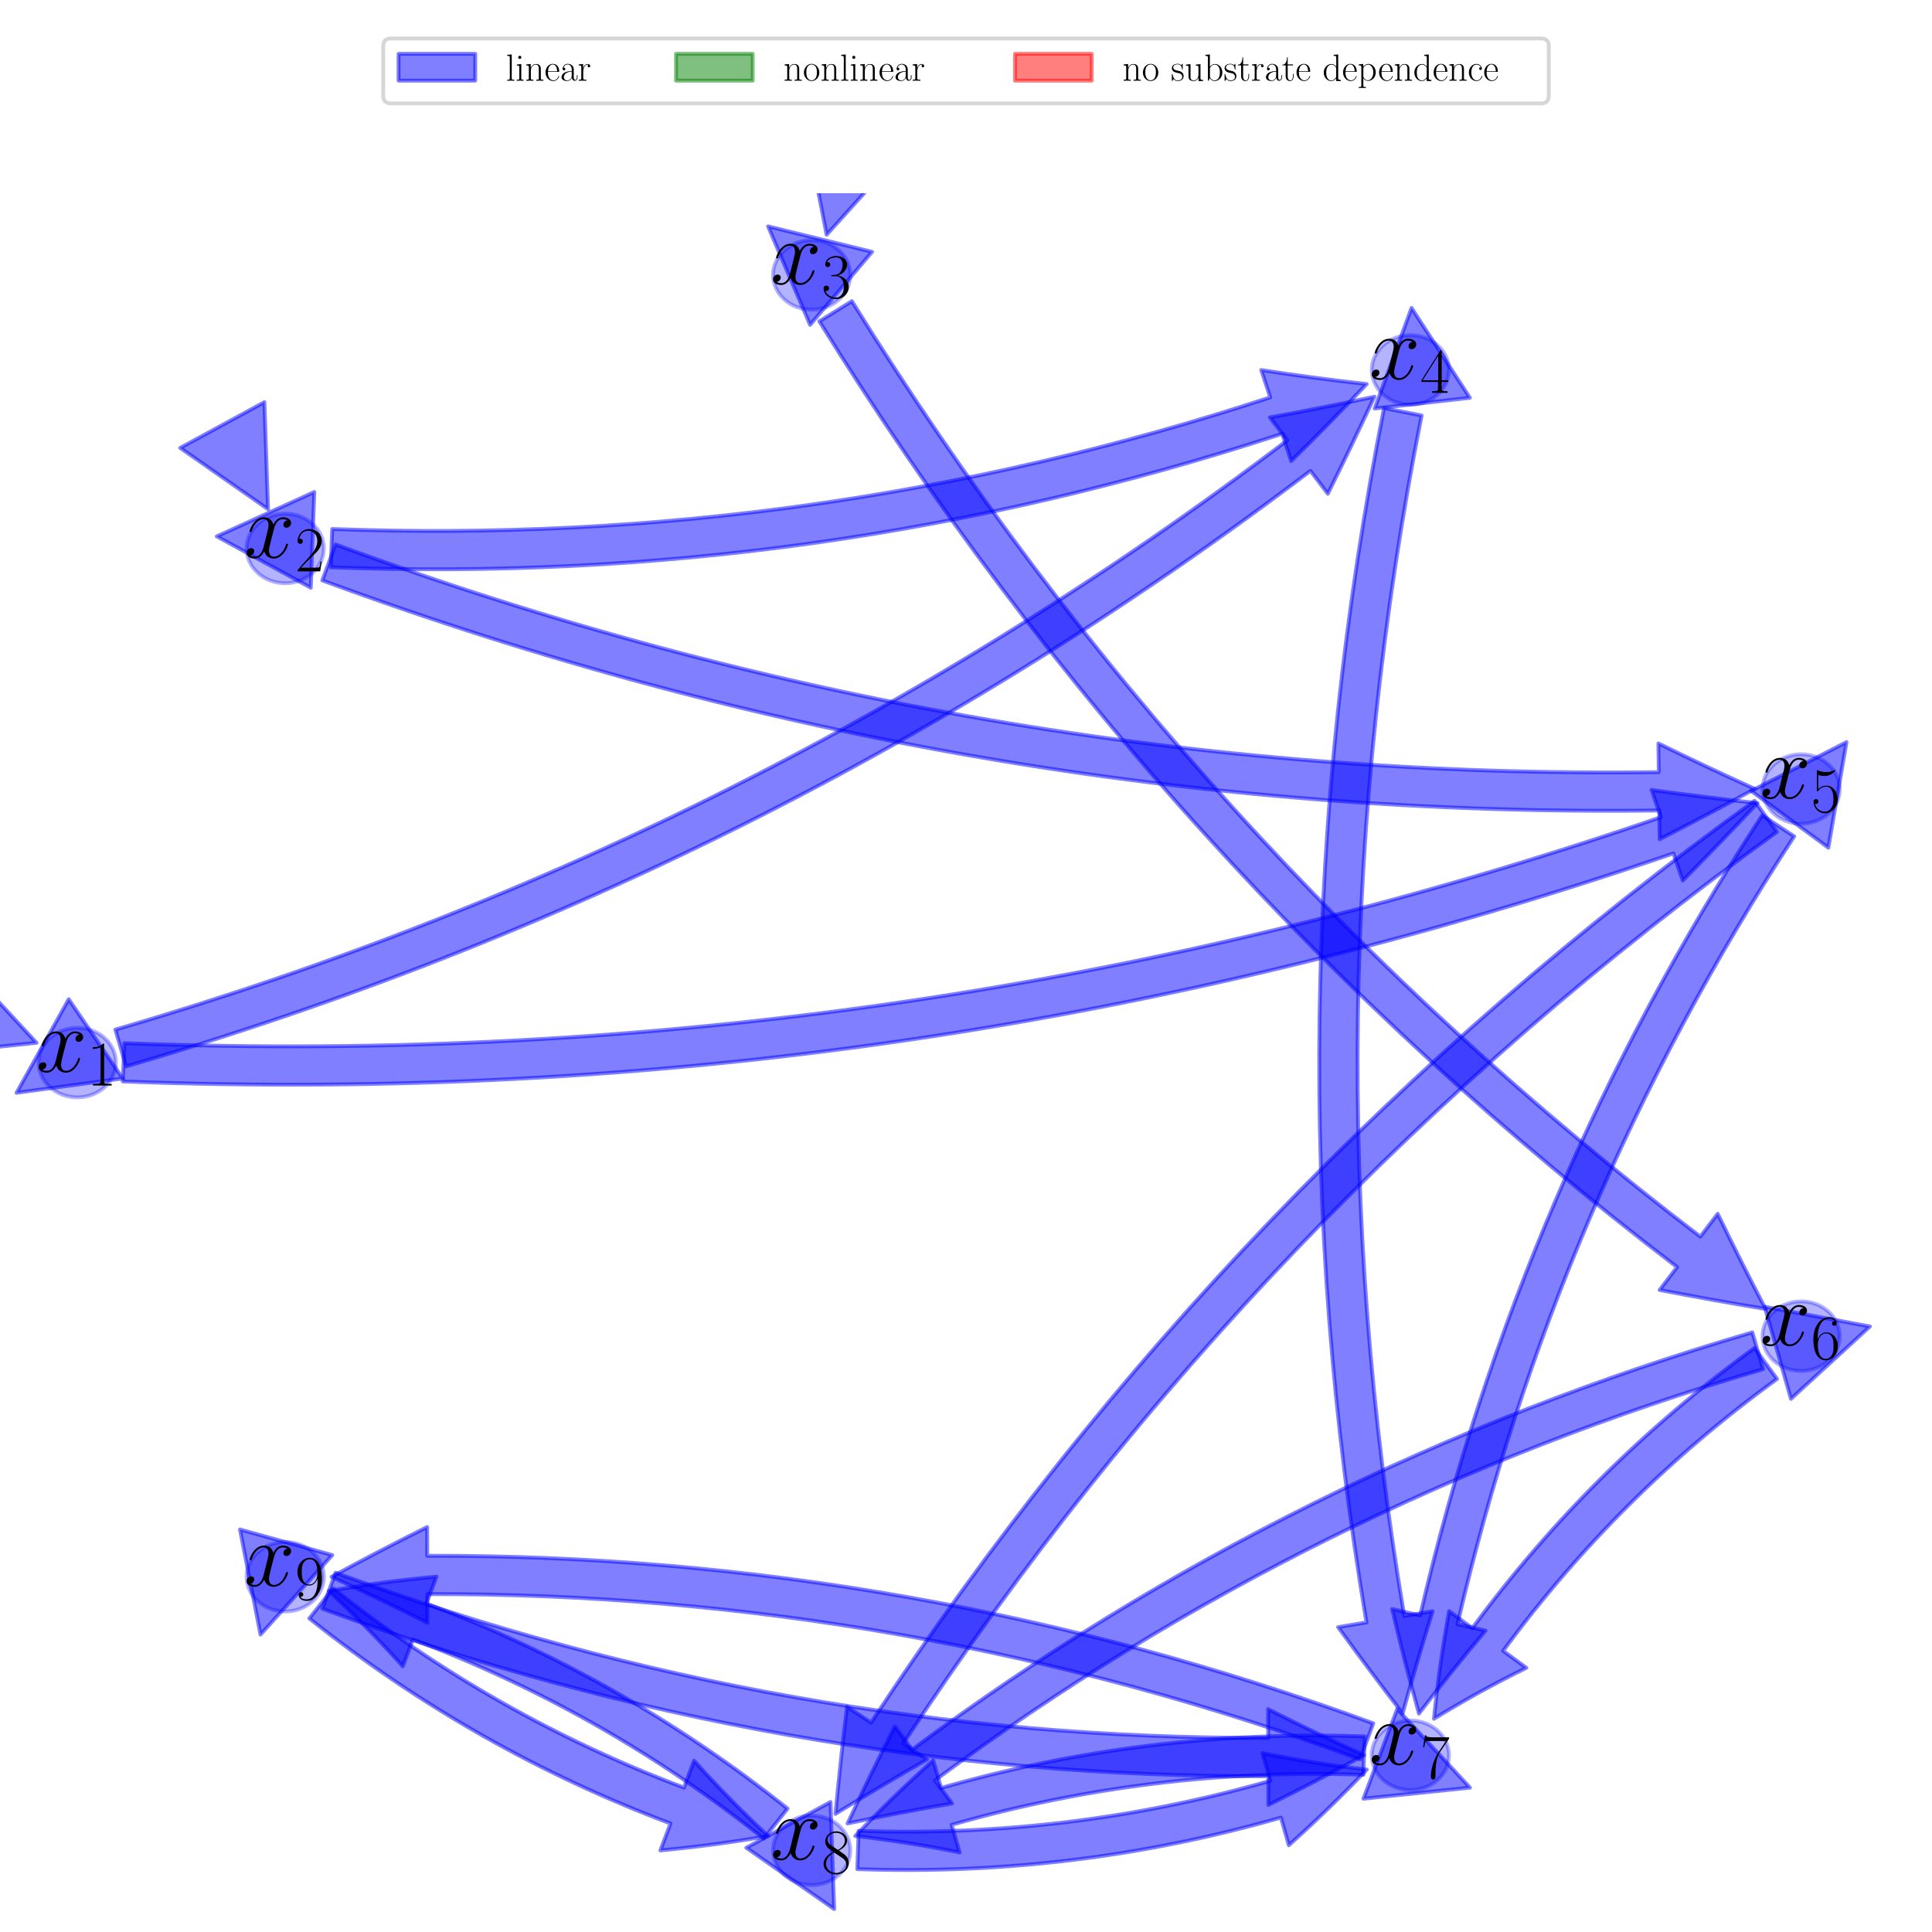 <?xml version="1.0" encoding="utf-8" standalone="no"?>
<!DOCTYPE svg PUBLIC "-//W3C//DTD SVG 1.1//EN"
  "http://www.w3.org/Graphics/SVG/1.1/DTD/svg11.dtd">
<!-- Created with matplotlib (http://matplotlib.org/) -->
<svg height="504pt" version="1.1" viewBox="0 0 504 504" width="504pt" xmlns="http://www.w3.org/2000/svg" xmlns:xlink="http://www.w3.org/1999/xlink">
 <defs>
  <style type="text/css">
*{stroke-linecap:butt;stroke-linejoin:round;}
  </style>
 </defs>
 <g id="figure_1">
  <g id="patch_1">
   <path d="M 0 504 
L 504 504 
L 504 0 
L 0 0 
z
" style="fill:#ffffff;"/>
  </g>
  <g id="axes_1">
   <g id="patch_2">
    <path clip-path="url(#p52e918c5f5)" d="M 20.16 286.272 
C 22.833 286.272 25.397 285.316 27.288 283.615 
C 29.178 281.914 30.24 279.606 30.24 277.2 
C 30.24 274.794 29.178 272.486 27.288 270.785 
C 25.397 269.084 22.833 268.128 20.16 268.128 
C 17.487 268.128 14.923 269.084 13.032 270.785 
C 11.142 272.486 10.08 274.794 10.08 277.2 
C 10.08 279.606 11.142 281.914 13.032 283.615 
C 14.923 285.316 17.487 286.272 20.16 286.272 
z
" style="fill:#0000ff;opacity:0.3;stroke:#0000ff;stroke-linejoin:miter;"/>
   </g>
   <g id="patch_3">
    <path clip-path="url(#p52e918c5f5)" d="M -9.46 251.524 
Q 0.035 261.778 9.53 272.033 
Q -4.371 273.476 -18.271 274.919 
z
" style="fill:#0000ff;opacity:0.5;stroke:#0000ff;stroke-linecap:round;"/>
   </g>
   <g id="patch_4">
    <path clip-path="url(#p52e918c5f5)" d="M 32.008 281.329 
Q 18.159 283.204 4.31 285.08 
Q 11.119 272.875 17.928 260.671 
z
" style="fill:#0000ff;opacity:0.5;stroke:#0000ff;stroke-linecap:round;"/>
   </g>
   <g id="patch_5">
    <path clip-path="url(#p52e918c5f5)" d="M 74.4 152.151 
C 77.074 152.151 79.638 151.195 81.528 149.493 
C 83.418 147.792 84.48 145.484 84.48 143.079 
C 84.48 140.673 83.418 138.365 81.528 136.664 
C 79.638 134.962 77.074 134.007 74.4 134.007 
C 71.727 134.007 69.163 134.962 67.273 136.664 
C 65.382 138.365 64.32 140.673 64.32 143.079 
C 64.32 145.484 65.382 147.792 67.273 149.493 
C 69.163 151.195 71.727 152.151 74.4 152.151 
z
" style="fill:#0000ff;opacity:0.3;stroke:#0000ff;stroke-linejoin:miter;"/>
   </g>
   <g id="patch_6">
    <path clip-path="url(#p52e918c5f5)" d="M 68.969 104.903 
Q 69.446 118.87 69.924 132.838 
Q 58.464 124.839 47.003 116.841 
z
" style="fill:#0000ff;opacity:0.5;stroke:#0000ff;stroke-linecap:round;"/>
   </g>
   <g id="patch_7">
    <path clip-path="url(#p52e918c5f5)" d="M 81.073 153.33 
Q 68.81 146.627 56.547 139.924 
Q 69.267 134.135 81.987 128.346 
z
" style="fill:#0000ff;opacity:0.5;stroke:#0000ff;stroke-linecap:round;"/>
   </g>
   <g id="patch_8">
    <path clip-path="url(#p52e918c5f5)" d="M 211.741 80.786 
C 214.415 80.786 216.979 79.83 218.869 78.129 
C 220.759 76.428 221.821 74.12 221.821 71.714 
C 221.821 69.308 220.759 67 218.869 65.299 
C 216.979 63.598 214.415 62.642 211.741 62.642 
C 209.068 62.642 206.504 63.598 204.614 65.299 
C 202.723 67 201.661 69.308 201.661 71.714 
C 201.661 74.12 202.723 76.428 204.614 78.129 
C 206.504 79.83 209.068 80.786 211.741 80.786 
z
" style="fill:#0000ff;opacity:0.3;stroke:#0000ff;stroke-linejoin:miter;"/>
   </g>
   <g id="patch_9">
    <path clip-path="url(#p52e918c5f5)" d="M 234.374 40.495 
Q 225.008 50.868 215.642 61.24 
Q 212.963 47.524 210.285 33.808 
z
" style="fill:#0000ff;opacity:0.5;stroke:#0000ff;stroke-linecap:round;"/>
   </g>
   <g id="patch_10">
    <path clip-path="url(#p52e918c5f5)" d="M 211.322 84.756 
Q 205.84 71.901 200.358 59.046 
Q 213.931 62.373 227.505 65.7 
z
" style="fill:#0000ff;opacity:0.5;stroke:#0000ff;stroke-linecap:round;"/>
   </g>
   <g id="patch_11">
    <path clip-path="url(#p52e918c5f5)" d="M 367.92 105.571 
C 370.593 105.571 373.157 104.615 375.048 102.913 
C 376.938 101.212 378 98.905 378 96.499 
C 378 94.093 376.938 91.785 375.048 90.084 
C 373.157 88.382 370.593 87.427 367.92 87.427 
C 365.247 87.427 362.683 88.382 360.792 90.084 
C 358.902 91.785 357.84 94.093 357.84 96.499 
C 357.84 98.905 358.902 101.212 360.792 102.913 
C 362.683 104.615 365.247 105.571 367.92 105.571 
z
" style="fill:#0000ff;opacity:0.3;stroke:#0000ff;stroke-linejoin:miter;"/>
   </g>
   <g id="patch_12">
    <path clip-path="url(#p52e918c5f5)" d="M 358.611 106.576 
Q 363.42 93.454 368.229 80.332 
Q 375.841 92.052 383.453 103.773 
z
" style="fill:#0000ff;opacity:0.5;stroke:#0000ff;stroke-linecap:round;"/>
   </g>
   <g id="patch_13">
    <path clip-path="url(#p52e918c5f5)" d="M 469.858 214.907 
C 472.532 214.907 475.096 213.952 476.986 212.25 
C 478.876 210.549 479.938 208.241 479.938 205.835 
C 479.938 203.43 478.876 201.122 476.986 199.421 
C 475.096 197.719 472.532 196.763 469.858 196.763 
C 467.185 196.763 464.621 197.719 462.731 199.421 
C 460.84 201.122 459.778 203.43 459.778 205.835 
C 459.778 208.241 460.84 210.549 462.731 212.25 
C 464.621 213.952 467.185 214.907 469.858 214.907 
z
" style="fill:#0000ff;opacity:0.3;stroke:#0000ff;stroke-linejoin:miter;"/>
   </g>
   <g id="patch_14">
    <path clip-path="url(#p52e918c5f5)" d="M 456.819 206.33 
Q 469.259 199.962 481.699 193.594 
Q 479.33 207.367 476.96 221.14 
z
" style="fill:#0000ff;opacity:0.5;stroke:#0000ff;stroke-linecap:round;"/>
   </g>
   <g id="patch_15">
    <path clip-path="url(#p52e918c5f5)" d="M 469.858 357.637 
C 472.532 357.637 475.096 356.681 476.986 354.979 
C 478.876 353.278 479.938 350.97 479.938 348.565 
C 479.938 346.159 478.876 343.851 476.986 342.15 
C 475.096 340.448 472.532 339.493 469.858 339.493 
C 467.185 339.493 464.621 340.448 462.731 342.15 
C 460.84 343.851 459.778 346.159 459.778 348.565 
C 459.778 350.97 460.84 353.278 462.731 354.979 
C 464.621 356.681 467.185 357.637 469.858 357.637 
z
" style="fill:#0000ff;opacity:0.3;stroke:#0000ff;stroke-linejoin:miter;"/>
   </g>
   <g id="patch_16">
    <path clip-path="url(#p52e918c5f5)" d="M 460.34 340.883 
Q 474.075 343.46 487.811 346.037 
Q 477.508 355.479 467.205 364.922 
z
" style="fill:#0000ff;opacity:0.5;stroke:#0000ff;stroke-linecap:round;"/>
   </g>
   <g id="patch_17">
    <path clip-path="url(#p52e918c5f5)" d="M 367.92 466.973 
C 370.593 466.973 373.157 466.018 375.048 464.316 
C 376.938 462.615 378 460.307 378 457.901 
C 378 455.495 376.938 453.188 375.048 451.487 
C 373.157 449.785 370.593 448.829 367.92 448.829 
C 365.247 448.829 362.683 449.785 360.792 451.487 
C 358.902 453.188 357.84 455.495 357.84 457.901 
C 357.84 460.307 358.902 462.615 360.792 464.316 
C 362.683 466.018 365.247 466.973 367.92 466.973 
z
" style="fill:#0000ff;opacity:0.3;stroke:#0000ff;stroke-linejoin:miter;"/>
   </g>
   <g id="patch_18">
    <path clip-path="url(#p52e918c5f5)" d="M 364.488 445.833 
Q 373.984 456.088 383.479 466.342 
Q 369.578 467.785 355.677 469.229 
z
" style="fill:#0000ff;opacity:0.5;stroke:#0000ff;stroke-linecap:round;"/>
   </g>
   <g id="patch_19">
    <path clip-path="url(#p52e918c5f5)" d="M 211.741 491.758 
C 214.415 491.758 216.979 490.802 218.869 489.101 
C 220.759 487.4 221.821 485.092 221.821 482.686 
C 221.821 480.28 220.759 477.972 218.869 476.271 
C 216.979 474.57 214.415 473.614 211.741 473.614 
C 209.068 473.614 206.504 474.57 204.614 476.271 
C 202.723 477.972 201.661 480.28 201.661 482.686 
C 201.661 485.092 202.723 487.4 204.614 489.101 
C 206.504 490.802 209.068 491.758 211.741 491.758 
z
" style="fill:#0000ff;opacity:0.3;stroke:#0000ff;stroke-linejoin:miter;"/>
   </g>
   <g id="patch_20">
    <path clip-path="url(#p52e918c5f5)" d="M 216.652 470.085 
Q 217.13 484.053 217.608 498.02 
Q 206.147 490.022 194.687 482.023 
z
" style="fill:#0000ff;opacity:0.5;stroke:#0000ff;stroke-linecap:round;"/>
   </g>
   <g id="patch_21">
    <path clip-path="url(#p52e918c5f5)" d="M 74.4 420.393 
C 77.074 420.393 79.638 419.438 81.528 417.736 
C 83.418 416.035 84.48 413.727 84.48 411.321 
C 84.48 408.916 83.418 406.608 81.528 404.907 
C 79.638 403.205 77.074 402.249 74.4 402.249 
C 71.727 402.249 69.163 403.205 67.273 404.907 
C 65.382 406.608 64.32 408.916 64.32 411.321 
C 64.32 413.727 65.382 416.035 67.273 417.736 
C 69.163 419.438 71.727 420.393 74.4 420.393 
z
" style="fill:#0000ff;opacity:0.3;stroke:#0000ff;stroke-linejoin:miter;"/>
   </g>
   <g id="patch_22">
    <path clip-path="url(#p52e918c5f5)" d="M 86.69 405.677 
Q 77.324 416.05 67.958 426.423 
Q 65.28 412.706 62.601 398.99 
z
" style="fill:#0000ff;opacity:0.5;stroke:#0000ff;stroke-linecap:round;"/>
   </g>
   <g id="patch_23">
    <path clip-path="url(#p52e918c5f5)" d="M 30.093 268.59 
Q 197.519 219.766 335.808 114.864 
L 331.276 108.889 
Q 344.863 106.428 358.553 103.485 
Q 352.671 116.192 346.385 128.807 
L 341.852 122.831 
Q 202.091 228.849 32.893 278.19 
L 30.093 268.59 
z
" style="fill:#0000ff;opacity:0.5;stroke:#0000ff;stroke-linecap:round;"/>
   </g>
   <g id="patch_24">
    <path clip-path="url(#p52e918c5f5)" d="M 32.431 272.124 
Q 238.793 280.042 433.289 213.169 
L 430.85 206.077 
Q 444.549 207.977 458.463 209.512 
Q 448.872 219.707 438.979 229.719 
L 436.54 222.626 
Q 240.277 290.106 32.047 282.116 
L 32.431 272.124 
z
" style="fill:#0000ff;opacity:0.5;stroke:#0000ff;stroke-linecap:round;"/>
   </g>
   <g id="patch_25">
    <path clip-path="url(#p52e918c5f5)" d="M 86.662 138.001 
Q 212.484 142.718 331.36 103.653 
L 329.019 96.528 
Q 342.605 98.644 356.53 100.191 
Q 346.915 110.381 336.824 120.278 
L 334.482 113.153 
Q 213.902 152.778 86.288 147.994 
L 86.662 138.001 
z
" style="fill:#0000ff;opacity:0.5;stroke:#0000ff;stroke-linecap:round;"/>
   </g>
   <g id="patch_26">
    <path clip-path="url(#p52e918c5f5)" d="M 87.534 142.033 
Q 255.05 203.73 432.724 201.429 
L 432.627 193.929 
Q 445.023 200.02 457.781 205.791 
Q 445.498 212.513 432.951 218.927 
L 432.854 211.428 
Q 253.33 213.753 84.077 151.416 
L 87.534 142.033 
z
" style="fill:#0000ff;opacity:0.5;stroke:#0000ff;stroke-linecap:round;"/>
   </g>
   <g id="patch_27">
    <path clip-path="url(#p52e918c5f5)" d="M 222.235 78.557 
Q 310.71 221.26 443.557 322.598 
L 448.105 316.634 
Q 454.098 329.068 460.601 341.471 
Q 446.781 339.205 432.943 336.512 
L 437.492 330.548 
Q 303.181 228.095 213.736 83.826 
L 222.235 78.557 
z
" style="fill:#0000ff;opacity:0.5;stroke:#0000ff;stroke-linecap:round;"/>
   </g>
   <g id="patch_28">
    <path clip-path="url(#p52e918c5f5)" d="M 370.858 108.392 
Q 339.88 264.977 366.337 421.563 
L 373.732 420.314 
Q 369.616 433.478 365.913 446.985 
Q 357.351 435.903 349.081 424.479 
L 356.476 423.229 
Q 329.714 264.835 361.048 106.451 
L 370.858 108.392 
z
" style="fill:#0000ff;opacity:0.5;stroke:#0000ff;stroke-linecap:round;"/>
   </g>
   <g id="patch_29">
    <path clip-path="url(#p52e918c5f5)" d="M 468.059 218.179 
Q 405.753 313.5 380.218 423.694 
L 387.525 425.387 
Q 378.674 435.884 370.164 447.021 
Q 366.395 433.523 363.17 419.744 
L 370.476 421.437 
Q 396.412 309.514 459.689 212.708 
L 468.059 218.179 
z
" style="fill:#0000ff;opacity:0.5;stroke:#0000ff;stroke-linecap:round;"/>
   </g>
   <g id="patch_30">
    <path clip-path="url(#p52e918c5f5)" d="M 463.552 217.011 
Q 327.385 315.254 235.586 454.867 
L 241.853 458.987 
Q 229.869 465.835 217.951 473.189 
Q 219.245 459.245 220.964 445.252 
L 227.231 449.373 
Q 320.041 308.221 457.701 208.901 
L 463.552 217.011 
z
" style="fill:#0000ff;opacity:0.5;stroke:#0000ff;stroke-linecap:round;"/>
   </g>
   <g id="patch_31">
    <path clip-path="url(#p52e918c5f5)" d="M 463.569 359.731 
Q 422.11 389.833 392.142 430.654 
L 398.187 435.092 
Q 386.058 441.039 374.076 448.379 
Q 375.447 434.399 378.035 420.298 
L 384.081 424.736 
Q 414.972 382.658 457.694 351.639 
L 463.569 359.731 
z
" style="fill:#0000ff;opacity:0.5;stroke:#0000ff;stroke-linecap:round;"/>
   </g>
   <g id="patch_32">
    <path clip-path="url(#p52e918c5f5)" d="M 459.933 357.173 
Q 341.963 391.66 243.893 464.45 
L 248.363 470.472 
Q 234.805 472.75 221.101 475.689 
Q 227.004 462.978 233.463 450.398 
L 237.933 456.42 
Q 337.44 382.564 457.127 347.574 
L 459.933 357.173 
z
" style="fill:#0000ff;opacity:0.5;stroke:#0000ff;stroke-linecap:round;"/>
   </g>
   <g id="patch_33">
    <path clip-path="url(#p52e918c5f5)" d="M 355.666 462.981 
Q 300.624 461.04 248.267 476.039 
L 250.332 483.249 
Q 237.072 480.538 223.112 478.954 
Q 232.793 468.777 243.447 459.216 
L 245.513 466.426 
Q 299.393 450.991 356.019 452.987 
L 355.666 462.981 
z
" style="fill:#0000ff;opacity:0.5;stroke:#0000ff;stroke-linecap:round;"/>
   </g>
   <g id="patch_34">
    <path clip-path="url(#p52e918c5f5)" d="M 354.79 458.949 
Q 236.612 415.511 111.483 415.854 
L 111.504 423.354 
Q 99.241 417.136 86.479 411.353 
Q 98.776 404.64 111.435 398.354 
L 111.456 405.854 
Q 238.378 405.506 358.24 449.563 
L 354.79 458.949 
z
" style="fill:#0000ff;opacity:0.5;stroke:#0000ff;stroke-linecap:round;"/>
   </g>
   <g id="patch_35">
    <path clip-path="url(#p52e918c5f5)" d="M 223.995 477.607 
Q 279.037 479.547 331.395 464.548 
L 329.329 457.338 
Q 342.589 460.049 356.549 461.633 
Q 346.869 471.81 336.214 481.372 
L 334.149 474.162 
Q 280.268 489.597 223.643 487.601 
L 223.995 477.607 
z
" style="fill:#0000ff;opacity:0.5;stroke:#0000ff;stroke-linecap:round;"/>
   </g>
   <g id="patch_36">
    <path clip-path="url(#p52e918c5f5)" d="M 199.234 479.642 
Q 157.3 446.3 107.715 427.675 
L 105.078 434.696 
Q 96.054 424.621 85.771 415.047 
Q 99.607 412.62 113.869 411.292 
L 111.232 418.313 
Q 162.291 437.492 205.458 471.814 
L 199.234 479.642 
z
" style="fill:#0000ff;opacity:0.5;stroke:#0000ff;stroke-linecap:round;"/>
   </g>
   <g id="patch_37">
    <path clip-path="url(#p52e918c5f5)" d="M 87.53 410.274 
Q 205.708 453.712 330.837 453.369 
L 330.816 445.869 
Q 343.079 452.087 355.842 457.87 
Q 343.544 464.582 330.885 470.869 
L 330.864 463.369 
Q 203.942 463.717 84.08 419.66 
L 87.53 410.274 
z
" style="fill:#0000ff;opacity:0.5;stroke:#0000ff;stroke-linecap:round;"/>
   </g>
   <g id="patch_38">
    <path clip-path="url(#p52e918c5f5)" d="M 86.907 414.366 
Q 128.841 447.708 178.426 466.333 
L 181.063 459.312 
Q 190.087 469.386 200.37 478.961 
Q 186.535 481.387 172.273 482.715 
L 174.91 475.694 
Q 123.851 456.515 80.684 422.193 
L 86.907 414.366 
z
" style="fill:#0000ff;opacity:0.5;stroke:#0000ff;stroke-linecap:round;"/>
   </g>
   <g id="text_1">
    <!-- $x_{1}$ -->
    <defs>
     <path d="M 47.406 40.719 
C 44.203 40.109 43 37.719 43 35.828 
C 43 33.422 44.906 32.625 46.297 32.625 
C 49.297 32.625 51.406 35.219 51.406 37.922 
C 51.406 42.109 46.594 44 42.406 44 
C 36.297 44 32.906 38.016 32 36.125 
C 29.703 44 23.5 44 21.703 44 
C 11.5 44 6.094 30.938 6.094 28.734 
C 6.094 28.344 6.5 27.844 7.203 27.844 
C 8 27.844 8.203 28.438 8.406 28.844 
C 11.797 39.922 18.5 42.016 21.406 42.016 
C 25.906 42.016 26.797 37.812 26.797 35.422 
C 26.797 33.234 26.203 30.938 25 26.141 
L 21.594 12.469 
C 20.094 6.484 17.203 1 11.906 1 
C 11.406 1 8.906 1 6.797 2.297 
C 10.406 3 11.203 5.984 11.203 7.188 
C 11.203 9.188 9.703 10.375 7.797 10.375 
C 5.406 10.375 2.797 8.281 2.797 5.094 
C 2.797 0.891 7.5 -1 11.797 -1 
C 16.594 -1 20 2.797 22.094 6.891 
C 23.703 1 28.703 -1 32.406 -1 
C 42.594 -1 48 12.078 48 14.266 
C 48 14.766 47.594 15.172 47 15.172 
C 46.094 15.172 46 14.672 45.703 13.875 
C 43 5.094 37.203 1 32.703 1 
C 29.203 1 27.297 3.594 27.297 7.688 
C 27.297 9.875 27.703 11.469 29.297 18.062 
L 32.797 31.625 
C 34.297 37.625 37.703 42.016 42.297 42.016 
C 42.5 42.016 45.297 42.016 47.406 40.719 
z
" id="CMMI12-120"/>
     <path d="M 26.594 63.406 
C 26.594 65.5 26.5 65.5 25.094 65.5 
C 21.203 61.188 15.297 59.797 9.703 59.797 
C 9.406 59.797 8.906 59.797 8.797 59.5 
C 8.703 59.297 8.703 59.094 8.703 57 
C 11.797 57 17 57.594 21 59.984 
L 21 7.203 
C 21 3.688 20.797 2.5 12.203 2.5 
L 9.203 2.5 
L 9.203 0 
C 14 0 19 0 23.797 0 
C 28.594 0 33.594 0 38.406 0 
L 38.406 2.5 
L 35.406 2.5 
C 26.797 2.5 26.594 3.594 26.594 7.156 
z
" id="CMR17-49"/>
    </defs>
    <g transform="translate(9.411 283.177)scale(0.24 -0.24)">
     <use transform="translate(0 14.944)scale(0.996)" xlink:href="#CMMI12-120"/>
     <use transform="translate(55.434 0)scale(0.697)" xlink:href="#CMR17-49"/>
    </g>
   </g>
   <g id="text_2">
    <!-- $x_{2}$ -->
    <defs>
     <path d="M 41.703 15.453 
L 39.906 15.453 
C 38.906 8.375 38.094 7.172 37.703 6.562 
C 37.203 5.766 30 5.766 28.594 5.766 
L 9.406 5.766 
C 13 9.672 20 16.75 28.5 24.953 
C 34.594 30.734 41.703 37.531 41.703 47.422 
C 41.703 59.219 32.297 66 21.797 66 
C 10.797 66 4.094 56.312 4.094 47.344 
C 4.094 43.438 7 42.938 8.203 42.938 
C 9.203 42.938 12.203 43.547 12.203 47.031 
C 12.203 50.109 9.594 51 8.203 51 
C 7.594 51 7 50.906 6.594 50.703 
C 8.5 59.219 14.297 63.406 20.406 63.406 
C 29.094 63.406 34.797 56.516 34.797 47.422 
C 34.797 38.734 29.703 31.25 24 24.75 
L 4.094 2.281 
L 4.094 0 
L 39.297 0 
z
" id="CMR17-50"/>
    </defs>
    <g transform="translate(63.651 149.055)scale(0.24 -0.24)">
     <use transform="translate(0 14.944)scale(0.996)" xlink:href="#CMMI12-120"/>
     <use transform="translate(55.434 0)scale(0.697)" xlink:href="#CMR17-50"/>
    </g>
   </g>
   <g id="text_3">
    <!-- $x_{3}$ -->
    <defs>
     <path d="M 22.094 33.703 
C 31 33.703 34.906 25.969 34.906 17.031 
C 34.906 5 28.5 0.391 22.703 0.391 
C 17.406 0.391 8.797 3.031 6.094 10.828 
C 6.594 10.625 7.094 10.625 7.594 10.625 
C 10 10.625 11.797 12.219 11.797 14.812 
C 11.797 17.703 9.594 19 7.594 19 
C 5.906 19 3.297 18.203 3.297 14.469 
C 3.297 5.234 12.297 -2 22.906 -2 
C 34 -2 42.5 6.719 42.5 16.953 
C 42.5 26.672 34.5 33.703 25 34.797 
C 32.594 36.375 39.906 43.062 39.906 52.016 
C 39.906 59.688 32 65.297 23 65.297 
C 13.906 65.297 5.906 59.828 5.906 52.016 
C 5.906 48.594 8.5 48 9.797 48 
C 11.906 48 13.703 49.297 13.703 51.891 
C 13.703 54.469 11.906 55.766 9.797 55.766 
C 9.406 55.766 8.906 55.766 8.5 55.578 
C 11.406 61.859 19.297 63 22.797 63 
C 26.297 63 32.906 61.328 32.906 51.875 
C 32.906 49.109 32.5 44.188 29.094 39.844 
C 26.094 36 22.703 36 19.406 35.688 
C 18.906 35.688 16.594 35.453 16.203 35.453 
C 15.5 35.359 15.094 35.266 15.094 34.5 
C 15.094 33.797 15.203 33.703 17.203 33.703 
z
" id="CMR17-51"/>
    </defs>
    <g transform="translate(200.992 77.691)scale(0.24 -0.24)">
     <use transform="translate(0 14.944)scale(0.996)" xlink:href="#CMMI12-120"/>
     <use transform="translate(55.434 0)scale(0.697)" xlink:href="#CMR17-51"/>
    </g>
   </g>
   <g id="text_4">
    <!-- $x_{4}$ -->
    <defs>
     <path d="M 33.594 64.406 
C 33.594 66.5 33.5 66.5 31.703 66.5 
L 2 19.594 
L 2 17 
L 27.797 17 
L 27.797 7.141 
C 27.797 3.5 27.594 2.5 20.594 2.5 
L 18.703 2.5 
L 18.703 0 
C 21.906 0 27.297 0 30.703 0 
C 34.094 0 39.5 0 42.703 0 
L 42.703 2.5 
L 40.797 2.5 
C 33.797 2.5 33.594 3.5 33.594 7.141 
L 33.594 17 
L 43.797 17 
L 43.797 19.594 
L 33.594 19.594 
z
M 28.094 57.859 
L 28.094 19.594 
L 4 19.594 
z
" id="CMR17-52"/>
    </defs>
    <g transform="translate(357.171 102.475)scale(0.24 -0.24)">
     <use transform="translate(0 14.944)scale(0.996)" xlink:href="#CMMI12-120"/>
     <use transform="translate(55.434 0)scale(0.697)" xlink:href="#CMR17-52"/>
    </g>
   </g>
   <g id="text_5">
    <!-- $x_{5}$ -->
    <defs>
     <path d="M 11.406 57.688 
C 12.406 57.281 16.5 56 20.703 56 
C 30 56 35.094 61.109 38 64.062 
C 38 64.953 38 65.5 37.406 65.5 
C 37.297 65.5 37.094 65.5 36.297 65.047 
C 32.797 63.406 28.703 62.078 23.703 62.078 
C 20.703 62.078 16.203 62.484 11.297 64.672 
C 10.203 65.172 10 65.172 9.906 65.172 
C 9.406 65.172 9.297 65.062 9.297 63.078 
L 9.297 34.422 
C 9.297 32.641 9.297 32.141 10.297 32.141 
C 10.797 32.141 11 32.344 11.5 33.031 
C 14.703 37.516 19.094 39.406 24.094 39.406 
C 27.594 39.406 35.094 37.219 35.094 20.141 
C 35.094 16.953 35.094 11.172 32.094 6.578 
C 29.594 2.484 25.703 0.391 21.406 0.391 
C 14.797 0.391 8.094 5 6.297 12.719 
C 6.703 12.609 7.5 12.422 7.906 12.422 
C 9.203 12.422 11.703 13.125 11.703 16.219 
C 11.703 18.906 9.797 20 7.906 20 
C 5.594 20 4.094 18.594 4.094 15.797 
C 4.094 7.094 11 -2 21.594 -2 
C 31.906 -2 41.703 6.875 41.703 19.75 
C 41.703 31.719 33.906 41 24.203 41 
C 19.094 41 14.797 39.109 11.406 35.531 
z
" id="CMR17-53"/>
    </defs>
    <g transform="translate(459.109 211.812)scale(0.24 -0.24)">
     <use transform="translate(0 14.944)scale(0.996)" xlink:href="#CMMI12-120"/>
     <use transform="translate(55.434 0)scale(0.697)" xlink:href="#CMR17-53"/>
    </g>
   </g>
   <g id="text_6">
    <!-- $x_{6}$ -->
    <defs>
     <path d="M 10.594 34 
C 10.594 57.656 21.797 63 28.297 63 
C 30.406 63 35.5 62.641 37.5 59 
C 35.906 59 32.906 59 32.906 55.516 
C 32.906 52.828 35.094 51.922 36.5 51.922 
C 37.406 51.922 40.094 52.312 40.094 55.625 
C 40.094 61.781 35.094 65.297 28.203 65.297 
C 16.297 65.297 3.797 52.969 3.797 31 
C 3.797 3.953 15.094 -2 23.094 -2 
C 32.797 -2 42 6.672 42 20.047 
C 42 32.516 33.906 41.594 23.703 41.594 
C 17.594 41.594 13.094 37.609 10.594 30.625 
z
M 23.094 0.391 
C 10.797 0.391 10.797 18.75 10.797 22.438 
C 10.797 29.625 14.203 40 23.5 40 
C 25.203 40 30.094 40 33.406 33.125 
C 35.203 29.219 35.203 25.141 35.203 20.141 
C 35.203 14.75 35.203 10.781 33.094 6.781 
C 30.906 2.672 27.703 0.391 23.094 0.391 
z
" id="CMR17-54"/>
    </defs>
    <g transform="translate(459.109 354.541)scale(0.24 -0.24)">
     <use transform="translate(0 14.944)scale(0.996)" xlink:href="#CMMI12-120"/>
     <use transform="translate(55.434 0)scale(0.697)" xlink:href="#CMR17-54"/>
    </g>
   </g>
   <g id="text_7">
    <!-- $x_{7}$ -->
    <defs>
     <path d="M 45.094 61.578 
L 45.094 63.766 
L 21.594 63.766 
C 9.906 63.766 9.703 65.078 9.297 67 
L 7.5 67 
L 4.594 48.344 
L 6.406 48.344 
C 6.703 50.234 7.406 55.312 8.594 57.203 
C 9.203 58 16.594 58 18.297 58 
L 40.297 58 
L 29.203 41.578 
C 21.797 30.531 16.703 15.609 16.703 2.578 
C 16.703 1.391 16.703 -2 20.297 -2 
C 23.906 -2 23.906 1.391 23.906 2.672 
L 23.906 7.266 
C 23.906 23.562 26.703 34.312 31.297 41.188 
z
" id="CMR17-55"/>
    </defs>
    <g transform="translate(357.171 463.878)scale(0.24 -0.24)">
     <use transform="translate(0 14.944)scale(0.996)" xlink:href="#CMMI12-120"/>
     <use transform="translate(55.434 0)scale(0.697)" xlink:href="#CMR17-55"/>
    </g>
   </g>
   <g id="text_8">
    <!-- $x_{8}$ -->
    <defs>
     <path d="M 27.203 35.375 
C 33.5 38.547 39.906 43.328 39.906 50.984 
C 39.906 60.016 31.094 65.297 23 65.297 
C 13.906 65.297 5.906 58.734 5.906 49.688 
C 5.906 47.203 6.5 42.922 10.406 39.141 
C 11.406 38.156 15.594 35.172 18.297 33.281 
C 13.797 30.984 3.297 25.531 3.297 14.594 
C 3.297 4.359 13.094 -2 22.797 -2 
C 33.5 -2 42.5 5.656 42.5 15.781 
C 42.5 24.844 36.406 29.016 32.406 31.703 
z
M 14.094 44.094 
C 13.297 44.594 9.297 47.672 9.297 52.359 
C 9.297 58.422 15.594 63 22.797 63 
C 30.703 63 36.5 57.438 36.5 50.969 
C 36.5 41.703 26.094 36.422 25.594 36.422 
C 25.5 36.422 25.406 36.422 24.594 37.031 
z
M 32.5 23.734 
C 34 22.641 38.797 19.375 38.797 13.297 
C 38.797 5.953 31.406 0.391 23 0.391 
C 13.906 0.391 7 6.844 7 14.688 
C 7 22.547 13.094 29.094 20 32.188 
z
" id="CMR17-56"/>
    </defs>
    <g transform="translate(200.992 488.663)scale(0.24 -0.24)">
     <use transform="translate(0 14.944)scale(0.996)" xlink:href="#CMMI12-120"/>
     <use transform="translate(55.434 0)scale(0.697)" xlink:href="#CMR17-56"/>
    </g>
   </g>
   <g id="text_9">
    <!-- $x_{9}$ -->
    <defs>
     <path d="M 35.203 29.125 
C 35.203 7.25 26.094 0.484 18.594 0.484 
C 16.297 0.484 10.703 0.484 8.406 4.594 
C 11 4.188 12.906 5.578 12.906 8.094 
C 12.906 10.812 10.703 11.703 9.297 11.703 
C 8.406 11.703 5.703 11.297 5.703 7.906 
C 5.703 1.109 11.594 -2 18.797 -2 
C 30.297 -2 42 10.531 42 32.391 
C 42 59.641 30.797 65.297 23.203 65.297 
C 13.297 65.297 3.797 56.688 3.797 43.406 
C 3.797 31.109 11.906 22 22.094 22 
C 30.5 22 34.203 29.734 35.203 33 
z
M 22.297 23.594 
C 19.594 23.594 15.797 24.094 12.703 30.031 
C 10.594 33.891 10.594 38.453 10.594 43.297 
C 10.594 49.156 10.594 53.203 13.406 57.562 
C 14.797 59.641 17.406 63 23.203 63 
C 35 63 35 45.078 35 41.125 
C 35 34.094 31.797 23.594 22.297 23.594 
z
" id="CMR17-57"/>
    </defs>
    <g transform="translate(63.651 417.298)scale(0.24 -0.24)">
     <use transform="translate(0 14.944)scale(0.996)" xlink:href="#CMMI12-120"/>
     <use transform="translate(55.434 0)scale(0.697)" xlink:href="#CMR17-57"/>
    </g>
   </g>
   <g id="legend_1">
    <g id="patch_39">
     <path d="M 101.975 26.977 
L 402.025 26.977 
Q 404.025 26.977 404.025 24.977 
L 404.025 12.04 
Q 404.025 10.04 402.025 10.04 
L 101.975 10.04 
Q 99.975 10.04 99.975 12.04 
L 99.975 24.977 
Q 99.975 26.977 101.975 26.977 
z
" style="fill:#ffffff;opacity:0.8;stroke:#cccccc;stroke-linejoin:miter;"/>
    </g>
    <g id="patch_40">
     <path d="M 103.975 21.04 
L 123.975 21.04 
L 123.975 14.04 
L 103.975 14.04 
z
" style="fill:#0000ff;opacity:0.5;stroke:#0000ff;stroke-linejoin:miter;"/>
    </g>
    <g id="text_10">
     <!-- linear -->
     <defs>
      <path d="M 15.297 68.688 
L 3.406 67.594 
L 3.406 65 
C 9.297 65 10.203 64.406 10.203 59.641 
L 10.203 6.656 
C 10.203 2.875 9.797 2.391 3.406 2.391 
L 3.406 -0.203 
C 5.797 0 10.203 0 12.703 0 
C 15.297 0 19.703 0 22.094 -0.203 
L 22.094 2.391 
C 15.703 2.391 15.297 2.781 15.297 6.656 
z
" id="CMR17-108"/>
      <path d="M 15.5 61.078 
C 15.5 63.266 13.703 65.156 11.406 65.156 
C 9.203 65.156 7.297 63.375 7.297 61.078 
C 7.297 58.891 9.094 57 11.406 57 
C 13.594 57 15.5 58.797 15.5 61.078 
z
M 3.797 42.281 
L 3.797 39.703 
C 9.406 39.703 10.203 39.094 10.203 34.328 
L 10.203 6.672 
C 10.203 2.875 9.797 2.391 3.406 2.391 
L 3.406 -0.203 
C 5.797 0 10.094 0 12.594 0 
C 15 0 19.094 0 21.406 -0.203 
L 21.406 2.391 
C 15.5 2.391 15.297 2.984 15.297 6.562 
L 15.297 43.375 
z
" id="CMR17-105"/>
      <path d="M 41.5 30.203 
C 41.5 35.297 40.5 43.594 28.703 43.594 
C 20.797 43.594 16.703 37.5 15.203 33.5 
L 15.094 33.5 
L 15.094 43.594 
L 3.297 42.5 
L 3.297 39.906 
C 9.203 39.906 10.094 39.297 10.094 34.5 
L 10.094 6.688 
C 10.094 2.875 9.703 2.391 3.297 2.391 
L 3.297 -0.203 
C 5.703 0 10.094 0 12.703 0 
C 15.297 0 19.797 0 22.203 -0.203 
L 22.203 2.391 
C 15.797 2.391 15.406 2.781 15.406 6.688 
L 15.406 25.906 
C 15.406 35.109 21 42 28 42 
C 35.406 42 36.203 35.406 36.203 30.594 
L 36.203 6.688 
C 36.203 2.875 35.797 2.391 29.406 2.391 
L 29.406 -0.203 
C 31.797 0 36.203 0 38.797 0 
C 41.406 0 45.906 0 48.297 -0.203 
L 48.297 2.391 
C 41.906 2.391 41.5 2.781 41.5 6.688 
z
" id="CMR17-110"/>
      <path d="M 38.094 23 
C 38.5 23.406 38.5 23.609 38.5 24.625 
C 38.5 34.969 33.094 44 21.703 44 
C 11.094 44 2.703 33.891 2.703 21.609 
C 2.703 8.609 12.203 -1 22.797 -1 
C 34 -1 38.406 9.484 38.406 11.562 
C 38.406 12.25 37.797 12.25 37.594 12.25 
C 36.906 12.25 36.797 12.047 36.406 10.875 
C 34.203 4.141 28.703 0.797 23.5 0.797 
C 19.203 0.797 14.906 3.172 12.203 7.5 
C 9.094 12.547 9.094 18.375 9.094 23 
z
M 9.203 24.5 
C 9.906 39.141 17.594 42.406 21.594 42.406 
C 28.406 42.406 33 35.891 33.094 24.5 
z
" id="CMR17-101"/>
      <path d="M 36 25.828 
C 36 32.375 36 35.844 31.797 39.734 
C 28.094 43 23.797 44 20.406 44 
C 12.5 44 6.797 37.609 6.797 30.797 
C 6.797 27 9.797 27 10.406 27 
C 11.703 27 14 27.781 14 30.531 
C 14 33 12.094 34.078 10.406 34.078 
C 10 34.078 9.5 33.969 9.203 33.875 
C 11.297 40.5 16.703 42.406 20.203 42.406 
C 25.203 42.406 30.703 37.953 30.703 29.453 
L 30.703 25 
C 24.797 25 17.703 24.203 12.094 21.203 
C 5.797 17.703 4 12.703 4 8.906 
C 4 1.203 13 -1 18.297 -1 
C 23.797 -1 28.906 2.172 31.094 7.984 
C 31.297 3.641 34.094 -0.281 38.5 -0.281 
C 40.594 -0.281 45.906 1.094 45.906 8.859 
L 45.906 14.375 
L 44.094 14.375 
L 44.094 8.781 
C 44.094 2.781 41.406 2 40.094 2 
C 36 2 36 7.156 36 11.531 
z
M 30.703 13.594 
C 30.703 4.953 24.5 0.594 19 0.594 
C 14 0.594 10.094 4.297 10.094 8.906 
C 10.094 11.891 11.406 17.188 17.203 20.391 
C 22 23.094 27.5 23.5 30.703 23.5 
z
" id="CMR17-97"/>
      <path d="M 15 23.391 
C 15 33 19.094 42 26.594 42 
C 27.297 42 28 41.906 28.703 41.594 
C 28.703 41.594 26.5 40.891 26.5 38.312 
C 26.5 35.906 28.406 34.906 29.906 34.906 
C 31.094 34.906 33.297 35.609 33.297 38.406 
C 33.297 41.609 30.094 43.594 26.703 43.594 
C 19.094 43.594 15.797 36.203 14.797 32.703 
L 14.703 32.703 
L 14.703 43.594 
L 3.094 42.5 
L 3.094 39.906 
C 9 39.906 9.906 39.297 9.906 34.5 
L 9.906 6.688 
C 9.906 2.875 9.5 2.391 3.094 2.391 
L 3.094 -0.203 
C 5.5 0 10.094 0 12.703 0 
C 15.594 0 20.703 0 23.406 -0.203 
L 23.406 2.391 
C 16.203 2.391 15 2.391 15 6.875 
z
" id="CMR17-114"/>
     </defs>
     <g transform="translate(131.975 21.04)scale(0.1 -0.1)">
      <use transform="scale(0.996)" xlink:href="#CMR17-108"/>
      <use transform="translate(24.871 0)scale(0.996)" xlink:href="#CMR17-105"/>
      <use transform="translate(49.742 0)scale(0.996)" xlink:href="#CMR17-110"/>
      <use transform="translate(100.637 0)scale(0.996)" xlink:href="#CMR17-101"/>
      <use transform="translate(141.123 0)scale(0.996)" xlink:href="#CMR17-97"/>
      <use transform="translate(186.814 0)scale(0.996)" xlink:href="#CMR17-114"/>
     </g>
    </g>
    <g id="patch_41">
     <path d="M 176.356 21.04 
L 196.356 21.04 
L 196.356 14.04 
L 176.356 14.04 
z
" style="fill:#008000;opacity:0.5;stroke:#008000;stroke-linejoin:miter;"/>
    </g>
    <g id="text_11">
     <!-- nonlinear -->
     <defs>
      <path d="M 43.094 21.188 
C 43.094 34 33.797 44 22.906 44 
C 12 44 2.703 34 2.703 21.188 
C 2.703 8.609 12 -1 22.906 -1 
C 33.797 -1 43.094 8.609 43.094 21.188 
z
M 22.906 0.797 
C 18.203 0.797 14.203 3.594 11.906 7.5 
C 9.406 11.984 9.094 17.594 9.094 22 
C 9.094 26.203 9.297 31.406 11.906 35.906 
C 13.906 39.203 17.797 42.406 22.906 42.406 
C 27.406 42.406 31.203 39.906 33.594 36.406 
C 36.703 31.703 36.703 25.109 36.703 22 
C 36.703 18.094 36.5 12.109 33.797 7.297 
C 31 2.703 26.703 0.797 22.906 0.797 
z
" id="CMR17-111"/>
     </defs>
     <g transform="translate(204.356 21.04)scale(0.1 -0.1)">
      <use transform="scale(0.996)" xlink:href="#CMR17-110"/>
      <use transform="translate(50.895 0)scale(0.996)" xlink:href="#CMR17-111"/>
      <use transform="translate(96.586 0)scale(0.996)" xlink:href="#CMR17-110"/>
      <use transform="translate(147.481 0)scale(0.996)" xlink:href="#CMR17-108"/>
      <use transform="translate(172.352 0)scale(0.996)" xlink:href="#CMR17-105"/>
      <use transform="translate(197.223 0)scale(0.996)" xlink:href="#CMR17-110"/>
      <use transform="translate(248.119 0)scale(0.996)" xlink:href="#CMR17-101"/>
      <use transform="translate(288.604 0)scale(0.996)" xlink:href="#CMR17-97"/>
      <use transform="translate(334.295 0)scale(0.996)" xlink:href="#CMR17-114"/>
     </g>
    </g>
    <g id="patch_42">
     <path d="M 264.788 21.04 
L 284.788 21.04 
L 284.788 14.04 
L 264.788 14.04 
z
" style="fill:#ff0000;opacity:0.5;stroke:#ff0000;stroke-linejoin:miter;"/>
    </g>
    <g id="text_12">
     <!-- no substrate dependence -->
     <defs>
      <path d="M 30.906 42.141 
C 30.906 43.953 30.797 44.047 30.203 44.047 
C 29.797 44.047 29.703 43.953 28.5 42.453 
C 28.203 42.047 27.297 41.031 27 40.641 
C 23.797 44.047 19.297 44.047 17.594 44.047 
C 6.5 44.047 2.5 38.234 2.5 32.438 
C 2.5 23.406 12.703 21.328 15.594 20.703 
C 21.906 19.422 24.094 19.016 26.203 17.203 
C 27.5 16.016 29.703 13.812 29.703 10.219 
C 29.703 6 27.297 0.594 18.094 0.594 
C 9.406 0.594 6.297 7.188 4.5 15.953 
C 4.203 17.344 4.203 17.453 3.406 17.453 
C 2.594 17.453 2.5 17.344 2.5 15.359 
L 2.5 0.984 
C 2.5 -0.797 2.594 -0.906 3.203 -0.906 
C 3.703 -0.906 3.797 -0.797 4.297 0 
C 4.906 0.891 6.406 3.297 7 4.312 
C 9 1.609 12.5 -1 18.094 -1 
C 28 -1 33.297 4.422 33.297 12.25 
C 33.297 17.375 30.594 20.078 29.297 21.281 
C 26.297 24.391 22.797 25.094 18.594 25.891 
C 13.094 27.109 6.094 28.516 6.094 34.641 
C 6.094 37.234 7.5 42.766 17.594 42.766 
C 28.297 42.766 28.906 32.719 29.094 29.5 
C 29.203 29 29.703 28.891 30 28.891 
C 30.906 28.891 30.906 29.203 30.906 30.906 
z
" id="CMR17-115"/>
      <path d="M 29.406 42.078 
L 29.406 39.5 
C 35.297 39.5 36.203 38.891 36.203 34.156 
L 36.203 16.125 
C 36.203 7.812 31.703 0.594 24.297 0.594 
C 16.094 0.594 15.406 5.438 15.406 10.594 
L 15.406 43.172 
L 3.297 42.078 
L 3.297 39.5 
C 7.297 39.5 10 39.5 10.094 35.531 
L 10.094 16.531 
C 10.094 9.891 10.094 5.641 12.703 2.859 
C 14 1.578 16.5 -1 23.703 -1 
C 32.203 -1 35.5 5.891 36.297 7.906 
L 36.406 7.906 
L 36.406 -0.984 
L 48.297 -0.984 
L 48.297 2 
C 42.406 2 41.5 2.594 41.5 7.391 
L 41.5 43.172 
z
" id="CMR17-117"/>
      <path d="M 15 68.688 
L 3.094 67.594 
L 3.094 65 
C 9 65 9.906 64.406 9.906 59.641 
L 9.906 -0.203 
L 11.703 -0.203 
L 14.594 6.891 
C 17.5 2.203 21.797 -1 27.594 -1 
C 37.594 -1 47.703 7.812 47.703 21.406 
C 47.703 34.188 38.703 43.594 28.594 43.594 
C 22.406 43.594 18 40.297 15 36.406 
z
M 15.203 31.312 
C 15.203 33.094 15.203 33.406 16.594 35.5 
C 20.5 41.516 26.094 42 28 42 
C 31 42 41.297 40.391 41.297 21.5 
C 41.297 1.688 29.5 0.594 27.094 0.594 
C 24 0.594 19.5 1.781 16.297 7.594 
C 15.203 9.5 15.203 9.703 15.203 11.484 
z
" id="CMR17-98"/>
      <path d="M 15.094 40 
L 29.094 40 
L 29.094 42.578 
L 15.094 42.578 
L 15.094 61 
L 13.297 61 
C 13.094 50.703 9.594 41.688 1.094 41.688 
L 1.094 40 
L 9.797 40 
L 9.797 12.047 
C 9.797 10.156 9.797 -1 21.406 -1 
C 27.297 -1 30.703 4.781 30.703 12.141 
L 30.703 17.812 
L 28.906 17.812 
L 28.906 12.234 
C 28.906 5.375 26.203 0.797 22 0.797 
C 19.094 0.797 15.094 2.781 15.094 11.844 
z
" id="CMR17-116"/>
      <path d="M 29.203 67.594 
L 29.203 65 
C 35.094 65 36 64.406 36 59.688 
L 36 36.641 
C 35.594 37.141 31.5 43.594 23.406 43.594 
C 13.203 43.594 3.297 34.5 3.297 21.312 
C 3.297 8.203 12.594 -1 22.406 -1 
C 30.906 -1 35.297 5.266 35.797 5.938 
L 35.797 -0.984 
L 47.906 -0.984 
L 47.906 2 
C 42 2 41.094 2.594 41.094 7.391 
L 41.094 68.688 
z
M 35.797 11.797 
C 35.797 8.797 34 6.094 31.703 4.094 
C 28.297 1.094 24.906 0.594 23 0.594 
C 20.094 0.594 9.703 2.094 9.703 21.188 
C 9.703 40.812 21.297 42 23.906 42 
C 28.5 42 32.203 39.406 34.5 35.797 
C 35.797 33.703 35.797 33.406 35.797 31.609 
z
" id="CMR17-100"/>
      <path d="M 22 -16.609 
C 15.594 -16.609 15.203 -16.203 15.203 -12.328 
L 15.203 6.281 
C 18.094 2.094 22.297 -0.594 27.594 -0.594 
C 37.594 -0.594 47.703 8.172 47.703 21.688 
C 47.703 34.234 39 43.781 28.703 43.781 
C 22.703 43.781 17.797 40.5 15 36.531 
L 15 43.781 
L 3.094 42.688 
L 3.094 40.109 
C 9 40.109 9.906 39.5 9.906 34.734 
L 9.906 -12.328 
C 9.906 -16.109 9.5 -16.609 3.094 -16.609 
L 3.094 -19.188 
C 5.5 -19 9.906 -19 12.5 -19 
C 15.094 -19 19.594 -19 22 -19.188 
z
M 15.203 31.438 
C 15.203 32.844 15.203 34.922 19.094 38.609 
C 19.594 39.016 23 42 28 42 
C 35.297 42 41.297 32.938 41.297 21.594 
C 41.297 10.25 34.906 1 27 1 
C 23.406 1 19.5 2.688 16.5 7.375 
C 15.203 9.562 15.203 10.156 15.203 11.75 
z
" id="CMR17-112"/>
      <path d="M 34.906 35 
C 33 35 30.203 35 30.203 31.516 
C 30.203 28.719 32.5 27.922 33.797 27.922 
C 34.5 27.922 37.406 28.234 37.406 31.625 
C 37.406 38.547 30.594 43.797 22.906 43.797 
C 12.297 43.797 3.297 34.031 3.297 21.297 
C 3.297 8.062 12.703 -1 22.906 -1 
C 35.297 -1 38.406 10.578 38.406 11.688 
C 38.406 12.094 38.297 12.391 37.594 12.391 
C 36.906 12.391 36.797 12.297 36.406 10.984 
C 33.797 2.812 28.094 0.797 23.797 0.797 
C 17.406 0.797 9.703 6.672 9.703 21.391 
C 9.703 36.531 17.094 42 23 42 
C 26.906 42 32.703 40.203 34.906 35 
z
" id="CMR17-99"/>
     </defs>
     <g transform="translate(292.788 21.04)scale(0.1 -0.1)">
      <use transform="scale(0.996)" xlink:href="#CMR17-110"/>
      <use transform="translate(50.895 0)scale(0.996)" xlink:href="#CMR17-111"/>
      <use transform="translate(126.662 0)scale(0.996)" xlink:href="#CMR17-115"/>
      <use transform="translate(162.463 0)scale(0.996)" xlink:href="#CMR17-117"/>
      <use transform="translate(213.359 0)scale(0.996)" xlink:href="#CMR17-98"/>
      <use transform="translate(264.254 0)scale(0.996)" xlink:href="#CMR17-115"/>
      <use transform="translate(300.055 0)scale(0.996)" xlink:href="#CMR17-116"/>
      <use transform="translate(335.336 0)scale(0.996)" xlink:href="#CMR17-114"/>
      <use transform="translate(370.617 0)scale(0.996)" xlink:href="#CMR17-97"/>
      <use transform="translate(416.307 0)scale(0.996)" xlink:href="#CMR17-116"/>
      <use transform="translate(451.588 0)scale(0.996)" xlink:href="#CMR17-101"/>
      <use transform="translate(522.15 0)scale(0.996)" xlink:href="#CMR17-100"/>
      <use transform="translate(573.045 0)scale(0.996)" xlink:href="#CMR17-101"/>
      <use transform="translate(613.531 0)scale(0.996)" xlink:href="#CMR17-112"/>
      <use transform="translate(667.028 0)scale(0.996)" xlink:href="#CMR17-101"/>
      <use transform="translate(707.514 0)scale(0.996)" xlink:href="#CMR17-110"/>
      <use transform="translate(758.41 0)scale(0.996)" xlink:href="#CMR17-100"/>
      <use transform="translate(809.305 0)scale(0.996)" xlink:href="#CMR17-101"/>
      <use transform="translate(849.791 0)scale(0.996)" xlink:href="#CMR17-110"/>
      <use transform="translate(900.686 0)scale(0.996)" xlink:href="#CMR17-99"/>
      <use transform="translate(941.172 0)scale(0.996)" xlink:href="#CMR17-101"/>
     </g>
    </g>
   </g>
  </g>
 </g>
 <defs>
  <clipPath id="p52e918c5f5">
   <rect height="453.6" width="504" x="0" y="50.4"/>
  </clipPath>
 </defs>
</svg>
